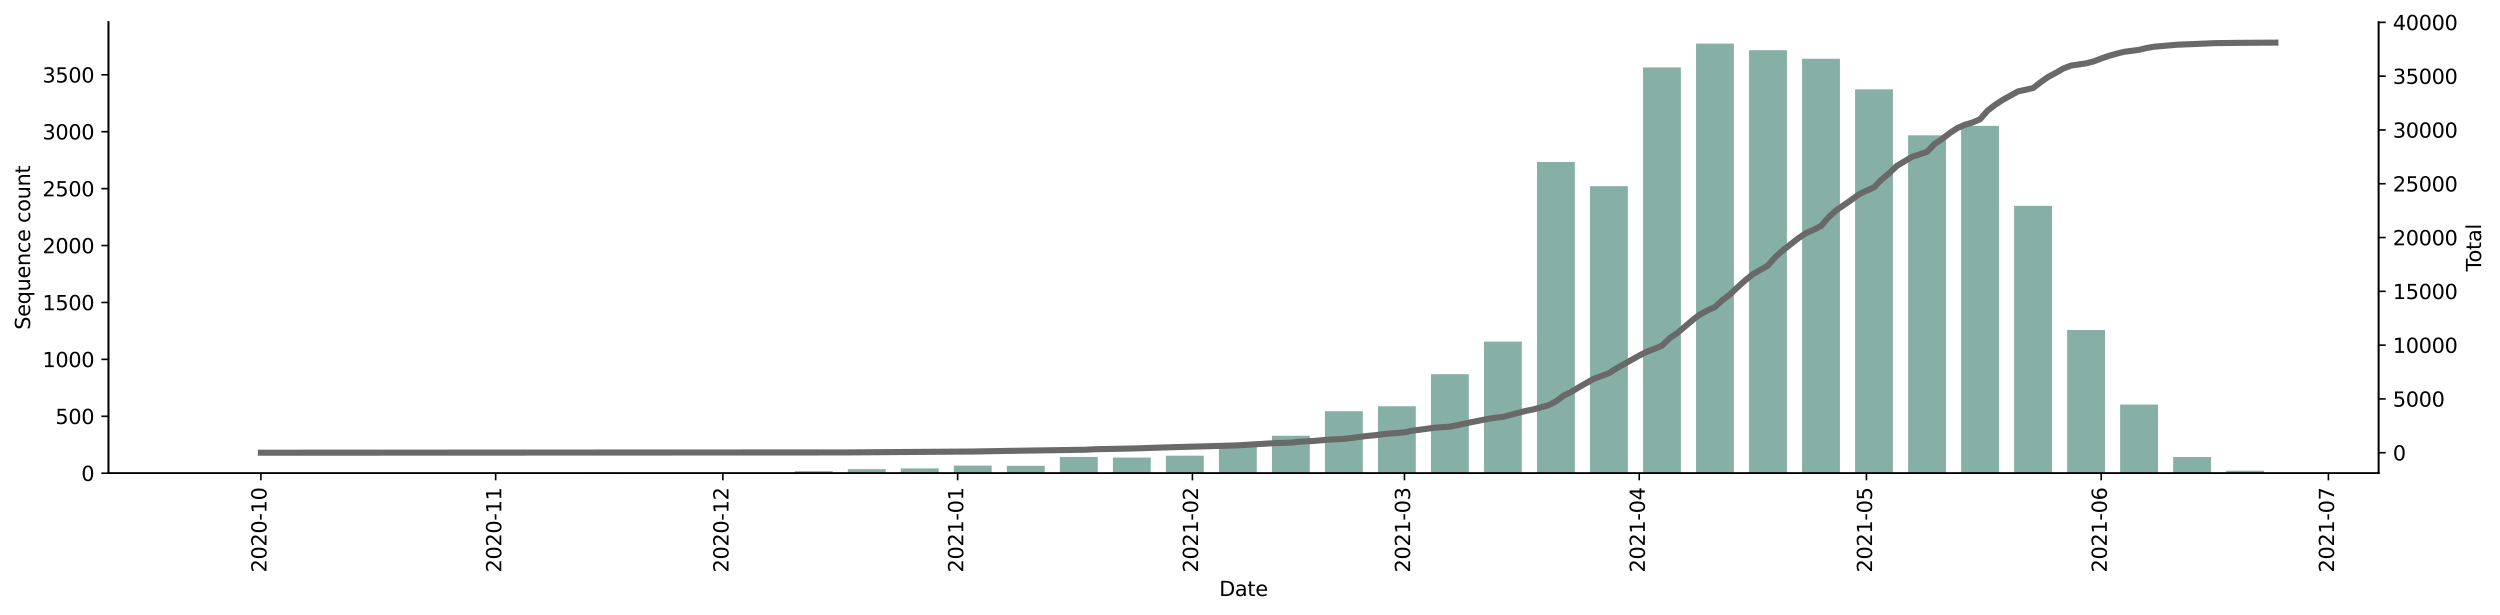 <?xml version="1.0" encoding="utf-8" standalone="no"?>
<!DOCTYPE svg PUBLIC "-//W3C//DTD SVG 1.1//EN"
  "http://www.w3.org/Graphics/SVG/1.1/DTD/svg11.dtd">
<svg height="302.294pt" version="1.1" viewBox="0 0 1229.019 302.294" width="1229.019pt" xmlns="http://www.w3.org/2000/svg" xmlns:xlink="http://www.w3.org/1999/xlink">
 <defs>
  <style type="text/css">*{stroke-linecap:butt;stroke-linejoin:round;}</style>
 </defs>
 <g id="figure_1">
  <g id="patch_1">
   <path d="M 0 302.294 
L 1229.019 302.294 
L 1229.019 0 
L 0 0 
z
" style="fill:#ffffff;"/>
  </g>
  <g id="axes_1">
   <g id="patch_2">
    <path d="M 53.328 232.633 
L 1169.328 232.633 
L 1169.328 10.873 
L 53.328 10.873 
z
" style="fill:#ffffff;"/>
   </g>
   <g id="patch_3">
    <path clip-path="url(#p5c6ff1a73a)" d="M 104.055 232.633 
L 122.671 232.633 
L 122.671 232.577 
L 104.055 232.577 
z
" style="fill:#86b0a6;"/>
   </g>
   <g id="patch_4">
    <path clip-path="url(#p5c6ff1a73a)" d="M 156.179 232.633 
L 174.794 232.633 
L 174.794 232.577 
L 156.179 232.577 
z
" style="fill:#86b0a6;"/>
   </g>
   <g id="patch_5">
    <path clip-path="url(#p5c6ff1a73a)" d="M 208.302 232.633 
L 226.918 232.633 
L 226.918 232.521 
L 208.302 232.521 
z
" style="fill:#86b0a6;"/>
   </g>
   <g id="patch_6">
    <path clip-path="url(#p5c6ff1a73a)" d="M 234.364 232.633 
L 252.98 232.633 
L 252.98 232.577 
L 234.364 232.577 
z
" style="fill:#86b0a6;"/>
   </g>
   <g id="patch_7">
    <path clip-path="url(#p5c6ff1a73a)" d="M 286.487 232.633 
L 305.103 232.633 
L 305.103 232.465 
L 286.487 232.465 
z
" style="fill:#86b0a6;"/>
   </g>
   <g id="patch_8">
    <path clip-path="url(#p5c6ff1a73a)" d="M 338.611 232.633 
L 357.226 232.633 
L 357.226 232.521 
L 338.611 232.521 
z
" style="fill:#86b0a6;"/>
   </g>
   <g id="patch_9">
    <path clip-path="url(#p5c6ff1a73a)" d="M 364.673 232.633 
L 383.288 232.633 
L 383.288 232.521 
L 364.673 232.521 
z
" style="fill:#86b0a6;"/>
   </g>
   <g id="patch_10">
    <path clip-path="url(#p5c6ff1a73a)" d="M 390.734 232.633 
L 409.35 232.633 
L 409.35 231.626 
L 390.734 231.626 
z
" style="fill:#86b0a6;"/>
   </g>
   <g id="patch_11">
    <path clip-path="url(#p5c6ff1a73a)" d="M 416.796 232.633 
L 435.412 232.633 
L 435.412 230.618 
L 416.796 230.618 
z
" style="fill:#86b0a6;"/>
   </g>
   <g id="patch_12">
    <path clip-path="url(#p5c6ff1a73a)" d="M 442.858 232.633 
L 461.473 232.633 
L 461.473 230.283 
L 442.858 230.283 
z
" style="fill:#86b0a6;"/>
   </g>
   <g id="patch_13">
    <path clip-path="url(#p5c6ff1a73a)" d="M 468.919 232.633 
L 487.535 232.633 
L 487.535 228.884 
L 468.919 228.884 
z
" style="fill:#86b0a6;"/>
   </g>
   <g id="patch_14">
    <path clip-path="url(#p5c6ff1a73a)" d="M 494.981 232.633 
L 513.597 232.633 
L 513.597 228.996 
L 494.981 228.996 
z
" style="fill:#86b0a6;"/>
   </g>
   <g id="patch_15">
    <path clip-path="url(#p5c6ff1a73a)" d="M 521.043 232.633 
L 539.658 232.633 
L 539.658 224.631 
L 521.043 224.631 
z
" style="fill:#86b0a6;"/>
   </g>
   <g id="patch_16">
    <path clip-path="url(#p5c6ff1a73a)" d="M 547.105 232.633 
L 565.72 232.633 
L 565.72 224.91 
L 547.105 224.91 
z
" style="fill:#86b0a6;"/>
   </g>
   <g id="patch_17">
    <path clip-path="url(#p5c6ff1a73a)" d="M 573.166 232.633 
L 591.782 232.633 
L 591.782 224.015 
L 573.166 224.015 
z
" style="fill:#86b0a6;"/>
   </g>
   <g id="patch_18">
    <path clip-path="url(#p5c6ff1a73a)" d="M 599.228 232.633 
L 617.844 232.633 
L 617.844 219.258 
L 599.228 219.258 
z
" style="fill:#86b0a6;"/>
   </g>
   <g id="patch_19">
    <path clip-path="url(#p5c6ff1a73a)" d="M 625.29 232.633 
L 643.905 232.633 
L 643.905 214.222 
L 625.29 214.222 
z
" style="fill:#86b0a6;"/>
   </g>
   <g id="patch_20">
    <path clip-path="url(#p5c6ff1a73a)" d="M 651.351 232.633 
L 669.967 232.633 
L 669.967 202.134 
L 651.351 202.134 
z
" style="fill:#86b0a6;"/>
   </g>
   <g id="patch_21">
    <path clip-path="url(#p5c6ff1a73a)" d="M 677.413 232.633 
L 696.029 232.633 
L 696.029 199.728 
L 677.413 199.728 
z
" style="fill:#86b0a6;"/>
   </g>
   <g id="patch_22">
    <path clip-path="url(#p5c6ff1a73a)" d="M 703.475 232.633 
L 722.09 232.633 
L 722.09 183.946 
L 703.475 183.946 
z
" style="fill:#86b0a6;"/>
   </g>
   <g id="patch_23">
    <path clip-path="url(#p5c6ff1a73a)" d="M 729.537 232.633 
L 748.152 232.633 
L 748.152 167.941 
L 729.537 167.941 
z
" style="fill:#86b0a6;"/>
   </g>
   <g id="patch_24">
    <path clip-path="url(#p5c6ff1a73a)" d="M 755.598 232.633 
L 774.214 232.633 
L 774.214 79.633 
L 755.598 79.633 
z
" style="fill:#86b0a6;"/>
   </g>
   <g id="patch_25">
    <path clip-path="url(#p5c6ff1a73a)" d="M 781.66 232.633 
L 800.276 232.633 
L 800.276 91.553 
L 781.66 91.553 
z
" style="fill:#86b0a6;"/>
   </g>
   <g id="patch_26">
    <path clip-path="url(#p5c6ff1a73a)" d="M 807.722 232.633 
L 826.337 232.633 
L 826.337 33.129 
L 807.722 33.129 
z
" style="fill:#86b0a6;"/>
   </g>
   <g id="patch_27">
    <path clip-path="url(#p5c6ff1a73a)" d="M 833.784 232.633 
L 852.399 232.633 
L 852.399 21.433 
L 833.784 21.433 
z
" style="fill:#86b0a6;"/>
   </g>
   <g id="patch_28">
    <path clip-path="url(#p5c6ff1a73a)" d="M 859.845 232.633 
L 878.461 232.633 
L 878.461 24.679 
L 859.845 24.679 
z
" style="fill:#86b0a6;"/>
   </g>
   <g id="patch_29">
    <path clip-path="url(#p5c6ff1a73a)" d="M 885.907 232.633 
L 904.522 232.633 
L 904.522 28.876 
L 885.907 28.876 
z
" style="fill:#86b0a6;"/>
   </g>
   <g id="patch_30">
    <path clip-path="url(#p5c6ff1a73a)" d="M 911.969 232.633 
L 930.584 232.633 
L 930.584 43.93 
L 911.969 43.93 
z
" style="fill:#86b0a6;"/>
   </g>
   <g id="patch_31">
    <path clip-path="url(#p5c6ff1a73a)" d="M 938.03 232.633 
L 956.646 232.633 
L 956.646 66.538 
L 938.03 66.538 
z
" style="fill:#86b0a6;"/>
   </g>
   <g id="patch_32">
    <path clip-path="url(#p5c6ff1a73a)" d="M 964.092 232.633 
L 982.708 232.633 
L 982.708 61.893 
L 964.092 61.893 
z
" style="fill:#86b0a6;"/>
   </g>
   <g id="patch_33">
    <path clip-path="url(#p5c6ff1a73a)" d="M 990.154 232.633 
L 1008.769 232.633 
L 1008.769 101.179 
L 990.154 101.179 
z
" style="fill:#86b0a6;"/>
   </g>
   <g id="patch_34">
    <path clip-path="url(#p5c6ff1a73a)" d="M 1016.216 232.633 
L 1034.831 232.633 
L 1034.831 162.233 
L 1016.216 162.233 
z
" style="fill:#86b0a6;"/>
   </g>
   <g id="patch_35">
    <path clip-path="url(#p5c6ff1a73a)" d="M 1042.277 232.633 
L 1060.893 232.633 
L 1060.893 198.888 
L 1042.277 198.888 
z
" style="fill:#86b0a6;"/>
   </g>
   <g id="patch_36">
    <path clip-path="url(#p5c6ff1a73a)" d="M 1068.339 232.633 
L 1086.954 232.633 
L 1086.954 224.686 
L 1068.339 224.686 
z
" style="fill:#86b0a6;"/>
   </g>
   <g id="patch_37">
    <path clip-path="url(#p5c6ff1a73a)" d="M 1094.401 232.633 
L 1113.016 232.633 
L 1113.016 231.402 
L 1094.401 231.402 
z
" style="fill:#86b0a6;"/>
   </g>
   <g id="matplotlib.axis_1">
    <g id="xtick_1">
     <g id="line2d_1">
      <defs>
       <path d="M 0 0 
L 0 3.5 
" id="me8be60c77a" style="stroke:#000000;stroke-width:0.8;"/>
      </defs>
      <g>
       <use style="stroke:#000000;stroke-width:0.8;" x="128.256" xlink:href="#me8be60c77a" y="232.633"/>
      </g>
     </g>
     <g id="text_1">
      <!-- 2020-10 -->
      <g transform="translate(131.015 281.416)rotate(-90)scale(0.1 -0.1)">
       <defs>
        <path d="M 1228 531 
L 3431 531 
L 3431 0 
L 469 0 
L 469 531 
Q 828 903 1448 1529 
Q 2069 2156 2228 2338 
Q 2531 2678 2651 2914 
Q 2772 3150 2772 3378 
Q 2772 3750 2511 3984 
Q 2250 4219 1831 4219 
Q 1534 4219 1204 4116 
Q 875 4013 500 3803 
L 500 4441 
Q 881 4594 1212 4672 
Q 1544 4750 1819 4750 
Q 2544 4750 2975 4387 
Q 3406 4025 3406 3419 
Q 3406 3131 3298 2873 
Q 3191 2616 2906 2266 
Q 2828 2175 2409 1742 
Q 1991 1309 1228 531 
z
" id="DejaVuSans-32" transform="scale(0.016)"/>
        <path d="M 2034 4250 
Q 1547 4250 1301 3770 
Q 1056 3291 1056 2328 
Q 1056 1369 1301 889 
Q 1547 409 2034 409 
Q 2525 409 2770 889 
Q 3016 1369 3016 2328 
Q 3016 3291 2770 3770 
Q 2525 4250 2034 4250 
z
M 2034 4750 
Q 2819 4750 3233 4129 
Q 3647 3509 3647 2328 
Q 3647 1150 3233 529 
Q 2819 -91 2034 -91 
Q 1250 -91 836 529 
Q 422 1150 422 2328 
Q 422 3509 836 4129 
Q 1250 4750 2034 4750 
z
" id="DejaVuSans-30" transform="scale(0.016)"/>
        <path d="M 313 2009 
L 1997 2009 
L 1997 1497 
L 313 1497 
L 313 2009 
z
" id="DejaVuSans-2d" transform="scale(0.016)"/>
        <path d="M 794 531 
L 1825 531 
L 1825 4091 
L 703 3866 
L 703 4441 
L 1819 4666 
L 2450 4666 
L 2450 531 
L 3481 531 
L 3481 0 
L 794 0 
L 794 531 
z
" id="DejaVuSans-31" transform="scale(0.016)"/>
       </defs>
       <use xlink:href="#DejaVuSans-32"/>
       <use x="63.623" xlink:href="#DejaVuSans-30"/>
       <use x="127.246" xlink:href="#DejaVuSans-32"/>
       <use x="190.869" xlink:href="#DejaVuSans-30"/>
       <use x="254.492" xlink:href="#DejaVuSans-2d"/>
       <use x="290.576" xlink:href="#DejaVuSans-31"/>
       <use x="354.199" xlink:href="#DejaVuSans-30"/>
      </g>
     </g>
    </g>
    <g id="xtick_2">
     <g id="line2d_2">
      <g>
       <use style="stroke:#000000;stroke-width:0.8;" x="243.672" xlink:href="#me8be60c77a" y="232.633"/>
      </g>
     </g>
     <g id="text_2">
      <!-- 2020-11 -->
      <g transform="translate(246.431 281.416)rotate(-90)scale(0.1 -0.1)">
       <use xlink:href="#DejaVuSans-32"/>
       <use x="63.623" xlink:href="#DejaVuSans-30"/>
       <use x="127.246" xlink:href="#DejaVuSans-32"/>
       <use x="190.869" xlink:href="#DejaVuSans-30"/>
       <use x="254.492" xlink:href="#DejaVuSans-2d"/>
       <use x="290.576" xlink:href="#DejaVuSans-31"/>
       <use x="354.199" xlink:href="#DejaVuSans-31"/>
      </g>
     </g>
    </g>
    <g id="xtick_3">
     <g id="line2d_3">
      <g>
       <use style="stroke:#000000;stroke-width:0.8;" x="355.365" xlink:href="#me8be60c77a" y="232.633"/>
      </g>
     </g>
     <g id="text_3">
      <!-- 2020-12 -->
      <g transform="translate(358.124 281.416)rotate(-90)scale(0.1 -0.1)">
       <use xlink:href="#DejaVuSans-32"/>
       <use x="63.623" xlink:href="#DejaVuSans-30"/>
       <use x="127.246" xlink:href="#DejaVuSans-32"/>
       <use x="190.869" xlink:href="#DejaVuSans-30"/>
       <use x="254.492" xlink:href="#DejaVuSans-2d"/>
       <use x="290.576" xlink:href="#DejaVuSans-31"/>
       <use x="354.199" xlink:href="#DejaVuSans-32"/>
      </g>
     </g>
    </g>
    <g id="xtick_4">
     <g id="line2d_4">
      <g>
       <use style="stroke:#000000;stroke-width:0.8;" x="470.781" xlink:href="#me8be60c77a" y="232.633"/>
      </g>
     </g>
     <g id="text_4">
      <!-- 2021-01 -->
      <g transform="translate(473.54 281.416)rotate(-90)scale(0.1 -0.1)">
       <use xlink:href="#DejaVuSans-32"/>
       <use x="63.623" xlink:href="#DejaVuSans-30"/>
       <use x="127.246" xlink:href="#DejaVuSans-32"/>
       <use x="190.869" xlink:href="#DejaVuSans-31"/>
       <use x="254.492" xlink:href="#DejaVuSans-2d"/>
       <use x="290.576" xlink:href="#DejaVuSans-30"/>
       <use x="354.199" xlink:href="#DejaVuSans-31"/>
      </g>
     </g>
    </g>
    <g id="xtick_5">
     <g id="line2d_5">
      <g>
       <use style="stroke:#000000;stroke-width:0.8;" x="586.197" xlink:href="#me8be60c77a" y="232.633"/>
      </g>
     </g>
     <g id="text_5">
      <!-- 2021-02 -->
      <g transform="translate(588.957 281.416)rotate(-90)scale(0.1 -0.1)">
       <use xlink:href="#DejaVuSans-32"/>
       <use x="63.623" xlink:href="#DejaVuSans-30"/>
       <use x="127.246" xlink:href="#DejaVuSans-32"/>
       <use x="190.869" xlink:href="#DejaVuSans-31"/>
       <use x="254.492" xlink:href="#DejaVuSans-2d"/>
       <use x="290.576" xlink:href="#DejaVuSans-30"/>
       <use x="354.199" xlink:href="#DejaVuSans-32"/>
      </g>
     </g>
    </g>
    <g id="xtick_6">
     <g id="line2d_6">
      <g>
       <use style="stroke:#000000;stroke-width:0.8;" x="690.444" xlink:href="#me8be60c77a" y="232.633"/>
      </g>
     </g>
     <g id="text_6">
      <!-- 2021-03 -->
      <g transform="translate(693.203 281.416)rotate(-90)scale(0.1 -0.1)">
       <defs>
        <path d="M 2597 2516 
Q 3050 2419 3304 2112 
Q 3559 1806 3559 1356 
Q 3559 666 3084 287 
Q 2609 -91 1734 -91 
Q 1441 -91 1130 -33 
Q 819 25 488 141 
L 488 750 
Q 750 597 1062 519 
Q 1375 441 1716 441 
Q 2309 441 2620 675 
Q 2931 909 2931 1356 
Q 2931 1769 2642 2001 
Q 2353 2234 1838 2234 
L 1294 2234 
L 1294 2753 
L 1863 2753 
Q 2328 2753 2575 2939 
Q 2822 3125 2822 3475 
Q 2822 3834 2567 4026 
Q 2313 4219 1838 4219 
Q 1578 4219 1281 4162 
Q 984 4106 628 3988 
L 628 4550 
Q 988 4650 1302 4700 
Q 1616 4750 1894 4750 
Q 2613 4750 3031 4423 
Q 3450 4097 3450 3541 
Q 3450 3153 3228 2886 
Q 3006 2619 2597 2516 
z
" id="DejaVuSans-33" transform="scale(0.016)"/>
       </defs>
       <use xlink:href="#DejaVuSans-32"/>
       <use x="63.623" xlink:href="#DejaVuSans-30"/>
       <use x="127.246" xlink:href="#DejaVuSans-32"/>
       <use x="190.869" xlink:href="#DejaVuSans-31"/>
       <use x="254.492" xlink:href="#DejaVuSans-2d"/>
       <use x="290.576" xlink:href="#DejaVuSans-30"/>
       <use x="354.199" xlink:href="#DejaVuSans-33"/>
      </g>
     </g>
    </g>
    <g id="xtick_7">
     <g id="line2d_7">
      <g>
       <use style="stroke:#000000;stroke-width:0.8;" x="805.86" xlink:href="#me8be60c77a" y="232.633"/>
      </g>
     </g>
     <g id="text_7">
      <!-- 2021-04 -->
      <g transform="translate(808.62 281.416)rotate(-90)scale(0.1 -0.1)">
       <defs>
        <path d="M 2419 4116 
L 825 1625 
L 2419 1625 
L 2419 4116 
z
M 2253 4666 
L 3047 4666 
L 3047 1625 
L 3713 1625 
L 3713 1100 
L 3047 1100 
L 3047 0 
L 2419 0 
L 2419 1100 
L 313 1100 
L 313 1709 
L 2253 4666 
z
" id="DejaVuSans-34" transform="scale(0.016)"/>
       </defs>
       <use xlink:href="#DejaVuSans-32"/>
       <use x="63.623" xlink:href="#DejaVuSans-30"/>
       <use x="127.246" xlink:href="#DejaVuSans-32"/>
       <use x="190.869" xlink:href="#DejaVuSans-31"/>
       <use x="254.492" xlink:href="#DejaVuSans-2d"/>
       <use x="290.576" xlink:href="#DejaVuSans-30"/>
       <use x="354.199" xlink:href="#DejaVuSans-34"/>
      </g>
     </g>
    </g>
    <g id="xtick_8">
     <g id="line2d_8">
      <g>
       <use style="stroke:#000000;stroke-width:0.8;" x="917.553" xlink:href="#me8be60c77a" y="232.633"/>
      </g>
     </g>
     <g id="text_8">
      <!-- 2021-05 -->
      <g transform="translate(920.313 281.416)rotate(-90)scale(0.1 -0.1)">
       <defs>
        <path d="M 691 4666 
L 3169 4666 
L 3169 4134 
L 1269 4134 
L 1269 2991 
Q 1406 3038 1543 3061 
Q 1681 3084 1819 3084 
Q 2600 3084 3056 2656 
Q 3513 2228 3513 1497 
Q 3513 744 3044 326 
Q 2575 -91 1722 -91 
Q 1428 -91 1123 -41 
Q 819 9 494 109 
L 494 744 
Q 775 591 1075 516 
Q 1375 441 1709 441 
Q 2250 441 2565 725 
Q 2881 1009 2881 1497 
Q 2881 1984 2565 2268 
Q 2250 2553 1709 2553 
Q 1456 2553 1204 2497 
Q 953 2441 691 2322 
L 691 4666 
z
" id="DejaVuSans-35" transform="scale(0.016)"/>
       </defs>
       <use xlink:href="#DejaVuSans-32"/>
       <use x="63.623" xlink:href="#DejaVuSans-30"/>
       <use x="127.246" xlink:href="#DejaVuSans-32"/>
       <use x="190.869" xlink:href="#DejaVuSans-31"/>
       <use x="254.492" xlink:href="#DejaVuSans-2d"/>
       <use x="290.576" xlink:href="#DejaVuSans-30"/>
       <use x="354.199" xlink:href="#DejaVuSans-35"/>
      </g>
     </g>
    </g>
    <g id="xtick_9">
     <g id="line2d_9">
      <g>
       <use style="stroke:#000000;stroke-width:0.8;" x="1032.969" xlink:href="#me8be60c77a" y="232.633"/>
      </g>
     </g>
     <g id="text_9">
      <!-- 2021-06 -->
      <g transform="translate(1035.729 281.416)rotate(-90)scale(0.1 -0.1)">
       <defs>
        <path d="M 2113 2584 
Q 1688 2584 1439 2293 
Q 1191 2003 1191 1497 
Q 1191 994 1439 701 
Q 1688 409 2113 409 
Q 2538 409 2786 701 
Q 3034 994 3034 1497 
Q 3034 2003 2786 2293 
Q 2538 2584 2113 2584 
z
M 3366 4563 
L 3366 3988 
Q 3128 4100 2886 4159 
Q 2644 4219 2406 4219 
Q 1781 4219 1451 3797 
Q 1122 3375 1075 2522 
Q 1259 2794 1537 2939 
Q 1816 3084 2150 3084 
Q 2853 3084 3261 2657 
Q 3669 2231 3669 1497 
Q 3669 778 3244 343 
Q 2819 -91 2113 -91 
Q 1303 -91 875 529 
Q 447 1150 447 2328 
Q 447 3434 972 4092 
Q 1497 4750 2381 4750 
Q 2619 4750 2861 4703 
Q 3103 4656 3366 4563 
z
" id="DejaVuSans-36" transform="scale(0.016)"/>
       </defs>
       <use xlink:href="#DejaVuSans-32"/>
       <use x="63.623" xlink:href="#DejaVuSans-30"/>
       <use x="127.246" xlink:href="#DejaVuSans-32"/>
       <use x="190.869" xlink:href="#DejaVuSans-31"/>
       <use x="254.492" xlink:href="#DejaVuSans-2d"/>
       <use x="290.576" xlink:href="#DejaVuSans-30"/>
       <use x="354.199" xlink:href="#DejaVuSans-36"/>
      </g>
     </g>
    </g>
    <g id="xtick_10">
     <g id="line2d_10">
      <g>
       <use style="stroke:#000000;stroke-width:0.8;" x="1144.663" xlink:href="#me8be60c77a" y="232.633"/>
      </g>
     </g>
     <g id="text_10">
      <!-- 2021-07 -->
      <g transform="translate(1147.422 281.416)rotate(-90)scale(0.1 -0.1)">
       <defs>
        <path d="M 525 4666 
L 3525 4666 
L 3525 4397 
L 1831 0 
L 1172 0 
L 2766 4134 
L 525 4134 
L 525 4666 
z
" id="DejaVuSans-37" transform="scale(0.016)"/>
       </defs>
       <use xlink:href="#DejaVuSans-32"/>
       <use x="63.623" xlink:href="#DejaVuSans-30"/>
       <use x="127.246" xlink:href="#DejaVuSans-32"/>
       <use x="190.869" xlink:href="#DejaVuSans-31"/>
       <use x="254.492" xlink:href="#DejaVuSans-2d"/>
       <use x="290.576" xlink:href="#DejaVuSans-30"/>
       <use x="354.199" xlink:href="#DejaVuSans-37"/>
      </g>
     </g>
    </g>
    <g id="text_11">
     <!-- Date -->
     <g transform="translate(599.377 293.014)scale(0.1 -0.1)">
      <defs>
       <path d="M 1259 4147 
L 1259 519 
L 2022 519 
Q 2988 519 3436 956 
Q 3884 1394 3884 2338 
Q 3884 3275 3436 3711 
Q 2988 4147 2022 4147 
L 1259 4147 
z
M 628 4666 
L 1925 4666 
Q 3281 4666 3915 4102 
Q 4550 3538 4550 2338 
Q 4550 1131 3912 565 
Q 3275 0 1925 0 
L 628 0 
L 628 4666 
z
" id="DejaVuSans-44" transform="scale(0.016)"/>
       <path d="M 2194 1759 
Q 1497 1759 1228 1600 
Q 959 1441 959 1056 
Q 959 750 1161 570 
Q 1363 391 1709 391 
Q 2188 391 2477 730 
Q 2766 1069 2766 1631 
L 2766 1759 
L 2194 1759 
z
M 3341 1997 
L 3341 0 
L 2766 0 
L 2766 531 
Q 2569 213 2275 61 
Q 1981 -91 1556 -91 
Q 1019 -91 701 211 
Q 384 513 384 1019 
Q 384 1609 779 1909 
Q 1175 2209 1959 2209 
L 2766 2209 
L 2766 2266 
Q 2766 2663 2505 2880 
Q 2244 3097 1772 3097 
Q 1472 3097 1187 3025 
Q 903 2953 641 2809 
L 641 3341 
Q 956 3463 1253 3523 
Q 1550 3584 1831 3584 
Q 2591 3584 2966 3190 
Q 3341 2797 3341 1997 
z
" id="DejaVuSans-61" transform="scale(0.016)"/>
       <path d="M 1172 4494 
L 1172 3500 
L 2356 3500 
L 2356 3053 
L 1172 3053 
L 1172 1153 
Q 1172 725 1289 603 
Q 1406 481 1766 481 
L 2356 481 
L 2356 0 
L 1766 0 
Q 1100 0 847 248 
Q 594 497 594 1153 
L 594 3053 
L 172 3053 
L 172 3500 
L 594 3500 
L 594 4494 
L 1172 4494 
z
" id="DejaVuSans-74" transform="scale(0.016)"/>
       <path d="M 3597 1894 
L 3597 1613 
L 953 1613 
Q 991 1019 1311 708 
Q 1631 397 2203 397 
Q 2534 397 2845 478 
Q 3156 559 3463 722 
L 3463 178 
Q 3153 47 2828 -22 
Q 2503 -91 2169 -91 
Q 1331 -91 842 396 
Q 353 884 353 1716 
Q 353 2575 817 3079 
Q 1281 3584 2069 3584 
Q 2775 3584 3186 3129 
Q 3597 2675 3597 1894 
z
M 3022 2063 
Q 3016 2534 2758 2815 
Q 2500 3097 2075 3097 
Q 1594 3097 1305 2825 
Q 1016 2553 972 2059 
L 3022 2063 
z
" id="DejaVuSans-65" transform="scale(0.016)"/>
      </defs>
      <use xlink:href="#DejaVuSans-44"/>
      <use x="77.002" xlink:href="#DejaVuSans-61"/>
      <use x="138.281" xlink:href="#DejaVuSans-74"/>
      <use x="177.49" xlink:href="#DejaVuSans-65"/>
     </g>
    </g>
   </g>
   <g id="matplotlib.axis_2">
    <g id="ytick_1">
     <g id="line2d_11">
      <defs>
       <path d="M 0 0 
L -3.5 0 
" id="m8a2e68e263" style="stroke:#000000;stroke-width:0.8;"/>
      </defs>
      <g>
       <use style="stroke:#000000;stroke-width:0.8;" x="53.328" xlink:href="#m8a2e68e263" y="232.633"/>
      </g>
     </g>
     <g id="text_12">
      <!-- 0 -->
      <g transform="translate(39.966 236.432)scale(0.1 -0.1)">
       <use xlink:href="#DejaVuSans-30"/>
      </g>
     </g>
    </g>
    <g id="ytick_2">
     <g id="line2d_12">
      <g>
       <use style="stroke:#000000;stroke-width:0.8;" x="53.328" xlink:href="#m8a2e68e263" y="204.652"/>
      </g>
     </g>
     <g id="text_13">
      <!-- 500 -->
      <g transform="translate(27.241 208.451)scale(0.1 -0.1)">
       <use xlink:href="#DejaVuSans-35"/>
       <use x="63.623" xlink:href="#DejaVuSans-30"/>
       <use x="127.246" xlink:href="#DejaVuSans-30"/>
      </g>
     </g>
    </g>
    <g id="ytick_3">
     <g id="line2d_13">
      <g>
       <use style="stroke:#000000;stroke-width:0.8;" x="53.328" xlink:href="#m8a2e68e263" y="176.671"/>
      </g>
     </g>
     <g id="text_14">
      <!-- 1000 -->
      <g transform="translate(20.878 180.47)scale(0.1 -0.1)">
       <use xlink:href="#DejaVuSans-31"/>
       <use x="63.623" xlink:href="#DejaVuSans-30"/>
       <use x="127.246" xlink:href="#DejaVuSans-30"/>
       <use x="190.869" xlink:href="#DejaVuSans-30"/>
      </g>
     </g>
    </g>
    <g id="ytick_4">
     <g id="line2d_14">
      <g>
       <use style="stroke:#000000;stroke-width:0.8;" x="53.328" xlink:href="#m8a2e68e263" y="148.69"/>
      </g>
     </g>
     <g id="text_15">
      <!-- 1500 -->
      <g transform="translate(20.878 152.49)scale(0.1 -0.1)">
       <use xlink:href="#DejaVuSans-31"/>
       <use x="63.623" xlink:href="#DejaVuSans-35"/>
       <use x="127.246" xlink:href="#DejaVuSans-30"/>
       <use x="190.869" xlink:href="#DejaVuSans-30"/>
      </g>
     </g>
    </g>
    <g id="ytick_5">
     <g id="line2d_15">
      <g>
       <use style="stroke:#000000;stroke-width:0.8;" x="53.328" xlink:href="#m8a2e68e263" y="120.709"/>
      </g>
     </g>
     <g id="text_16">
      <!-- 2000 -->
      <g transform="translate(20.878 124.509)scale(0.1 -0.1)">
       <use xlink:href="#DejaVuSans-32"/>
       <use x="63.623" xlink:href="#DejaVuSans-30"/>
       <use x="127.246" xlink:href="#DejaVuSans-30"/>
       <use x="190.869" xlink:href="#DejaVuSans-30"/>
      </g>
     </g>
    </g>
    <g id="ytick_6">
     <g id="line2d_16">
      <g>
       <use style="stroke:#000000;stroke-width:0.8;" x="53.328" xlink:href="#m8a2e68e263" y="92.728"/>
      </g>
     </g>
     <g id="text_17">
      <!-- 2500 -->
      <g transform="translate(20.878 96.528)scale(0.1 -0.1)">
       <use xlink:href="#DejaVuSans-32"/>
       <use x="63.623" xlink:href="#DejaVuSans-35"/>
       <use x="127.246" xlink:href="#DejaVuSans-30"/>
       <use x="190.869" xlink:href="#DejaVuSans-30"/>
      </g>
     </g>
    </g>
    <g id="ytick_7">
     <g id="line2d_17">
      <g>
       <use style="stroke:#000000;stroke-width:0.8;" x="53.328" xlink:href="#m8a2e68e263" y="64.748"/>
      </g>
     </g>
     <g id="text_18">
      <!-- 3000 -->
      <g transform="translate(20.878 68.547)scale(0.1 -0.1)">
       <use xlink:href="#DejaVuSans-33"/>
       <use x="63.623" xlink:href="#DejaVuSans-30"/>
       <use x="127.246" xlink:href="#DejaVuSans-30"/>
       <use x="190.869" xlink:href="#DejaVuSans-30"/>
      </g>
     </g>
    </g>
    <g id="ytick_8">
     <g id="line2d_18">
      <g>
       <use style="stroke:#000000;stroke-width:0.8;" x="53.328" xlink:href="#m8a2e68e263" y="36.767"/>
      </g>
     </g>
     <g id="text_19">
      <!-- 3500 -->
      <g transform="translate(20.878 40.566)scale(0.1 -0.1)">
       <use xlink:href="#DejaVuSans-33"/>
       <use x="63.623" xlink:href="#DejaVuSans-35"/>
       <use x="127.246" xlink:href="#DejaVuSans-30"/>
       <use x="190.869" xlink:href="#DejaVuSans-30"/>
      </g>
     </g>
    </g>
    <g id="text_20">
     <!-- Sequence count -->
     <g transform="translate(14.798 162.113)rotate(-90)scale(0.1 -0.1)">
      <defs>
       <path d="M 3425 4513 
L 3425 3897 
Q 3066 4069 2747 4153 
Q 2428 4238 2131 4238 
Q 1616 4238 1336 4038 
Q 1056 3838 1056 3469 
Q 1056 3159 1242 3001 
Q 1428 2844 1947 2747 
L 2328 2669 
Q 3034 2534 3370 2195 
Q 3706 1856 3706 1288 
Q 3706 609 3251 259 
Q 2797 -91 1919 -91 
Q 1588 -91 1214 -16 
Q 841 59 441 206 
L 441 856 
Q 825 641 1194 531 
Q 1563 422 1919 422 
Q 2459 422 2753 634 
Q 3047 847 3047 1241 
Q 3047 1584 2836 1778 
Q 2625 1972 2144 2069 
L 1759 2144 
Q 1053 2284 737 2584 
Q 422 2884 422 3419 
Q 422 4038 858 4394 
Q 1294 4750 2059 4750 
Q 2388 4750 2728 4690 
Q 3069 4631 3425 4513 
z
" id="DejaVuSans-53" transform="scale(0.016)"/>
       <path d="M 947 1747 
Q 947 1113 1208 752 
Q 1469 391 1925 391 
Q 2381 391 2643 752 
Q 2906 1113 2906 1747 
Q 2906 2381 2643 2742 
Q 2381 3103 1925 3103 
Q 1469 3103 1208 2742 
Q 947 2381 947 1747 
z
M 2906 525 
Q 2725 213 2448 61 
Q 2172 -91 1784 -91 
Q 1150 -91 751 415 
Q 353 922 353 1747 
Q 353 2572 751 3078 
Q 1150 3584 1784 3584 
Q 2172 3584 2448 3432 
Q 2725 3281 2906 2969 
L 2906 3500 
L 3481 3500 
L 3481 -1331 
L 2906 -1331 
L 2906 525 
z
" id="DejaVuSans-71" transform="scale(0.016)"/>
       <path d="M 544 1381 
L 544 3500 
L 1119 3500 
L 1119 1403 
Q 1119 906 1312 657 
Q 1506 409 1894 409 
Q 2359 409 2629 706 
Q 2900 1003 2900 1516 
L 2900 3500 
L 3475 3500 
L 3475 0 
L 2900 0 
L 2900 538 
Q 2691 219 2414 64 
Q 2138 -91 1772 -91 
Q 1169 -91 856 284 
Q 544 659 544 1381 
z
M 1991 3584 
L 1991 3584 
z
" id="DejaVuSans-75" transform="scale(0.016)"/>
       <path d="M 3513 2113 
L 3513 0 
L 2938 0 
L 2938 2094 
Q 2938 2591 2744 2837 
Q 2550 3084 2163 3084 
Q 1697 3084 1428 2787 
Q 1159 2491 1159 1978 
L 1159 0 
L 581 0 
L 581 3500 
L 1159 3500 
L 1159 2956 
Q 1366 3272 1645 3428 
Q 1925 3584 2291 3584 
Q 2894 3584 3203 3211 
Q 3513 2838 3513 2113 
z
" id="DejaVuSans-6e" transform="scale(0.016)"/>
       <path d="M 3122 3366 
L 3122 2828 
Q 2878 2963 2633 3030 
Q 2388 3097 2138 3097 
Q 1578 3097 1268 2742 
Q 959 2388 959 1747 
Q 959 1106 1268 751 
Q 1578 397 2138 397 
Q 2388 397 2633 464 
Q 2878 531 3122 666 
L 3122 134 
Q 2881 22 2623 -34 
Q 2366 -91 2075 -91 
Q 1284 -91 818 406 
Q 353 903 353 1747 
Q 353 2603 823 3093 
Q 1294 3584 2113 3584 
Q 2378 3584 2631 3529 
Q 2884 3475 3122 3366 
z
" id="DejaVuSans-63" transform="scale(0.016)"/>
       <path id="DejaVuSans-20" transform="scale(0.016)"/>
       <path d="M 1959 3097 
Q 1497 3097 1228 2736 
Q 959 2375 959 1747 
Q 959 1119 1226 758 
Q 1494 397 1959 397 
Q 2419 397 2687 759 
Q 2956 1122 2956 1747 
Q 2956 2369 2687 2733 
Q 2419 3097 1959 3097 
z
M 1959 3584 
Q 2709 3584 3137 3096 
Q 3566 2609 3566 1747 
Q 3566 888 3137 398 
Q 2709 -91 1959 -91 
Q 1206 -91 779 398 
Q 353 888 353 1747 
Q 353 2609 779 3096 
Q 1206 3584 1959 3584 
z
" id="DejaVuSans-6f" transform="scale(0.016)"/>
      </defs>
      <use xlink:href="#DejaVuSans-53"/>
      <use x="63.477" xlink:href="#DejaVuSans-65"/>
      <use x="125" xlink:href="#DejaVuSans-71"/>
      <use x="188.477" xlink:href="#DejaVuSans-75"/>
      <use x="251.855" xlink:href="#DejaVuSans-65"/>
      <use x="313.379" xlink:href="#DejaVuSans-6e"/>
      <use x="376.758" xlink:href="#DejaVuSans-63"/>
      <use x="431.738" xlink:href="#DejaVuSans-65"/>
      <use x="493.262" xlink:href="#DejaVuSans-20"/>
      <use x="525.049" xlink:href="#DejaVuSans-63"/>
      <use x="580.029" xlink:href="#DejaVuSans-6f"/>
      <use x="641.211" xlink:href="#DejaVuSans-75"/>
      <use x="704.59" xlink:href="#DejaVuSans-6e"/>
      <use x="767.969" xlink:href="#DejaVuSans-74"/>
     </g>
    </g>
   </g>
   <g id="patch_38">
    <path d="M 53.328 232.633 
L 53.328 10.873 
" style="fill:none;stroke:#000000;stroke-linecap:square;stroke-linejoin:miter;stroke-width:0.8;"/>
   </g>
   <g id="patch_39">
    <path d="M 1169.328 232.633 
L 1169.328 10.873 
" style="fill:none;stroke:#000000;stroke-linecap:square;stroke-linejoin:miter;stroke-width:0.8;"/>
   </g>
   <g id="patch_40">
    <path d="M 53.328 232.633 
L 1169.328 232.633 
" style="fill:none;stroke:#000000;stroke-linecap:square;stroke-linejoin:miter;stroke-width:0.8;"/>
   </g>
  </g>
  <g id="axes_2">
   <g id="matplotlib.axis_3">
    <g id="ytick_9">
     <g id="line2d_19">
      <defs>
       <path d="M 0 0 
L 3.5 0 
" id="m563c7b5777" style="stroke:#000000;stroke-width:0.8;"/>
      </defs>
      <g>
       <use style="stroke:#000000;stroke-width:0.8;" x="1169.328" xlink:href="#m563c7b5777" y="222.558"/>
      </g>
     </g>
     <g id="text_21">
      <!-- 0 -->
      <g transform="translate(1176.328 226.358)scale(0.1 -0.1)">
       <use xlink:href="#DejaVuSans-30"/>
      </g>
     </g>
    </g>
    <g id="ytick_10">
     <g id="line2d_20">
      <g>
       <use style="stroke:#000000;stroke-width:0.8;" x="1169.328" xlink:href="#m563c7b5777" y="196.113"/>
      </g>
     </g>
     <g id="text_22">
      <!-- 5000 -->
      <g transform="translate(1176.328 199.913)scale(0.1 -0.1)">
       <use xlink:href="#DejaVuSans-35"/>
       <use x="63.623" xlink:href="#DejaVuSans-30"/>
       <use x="127.246" xlink:href="#DejaVuSans-30"/>
       <use x="190.869" xlink:href="#DejaVuSans-30"/>
      </g>
     </g>
    </g>
    <g id="ytick_11">
     <g id="line2d_21">
      <g>
       <use style="stroke:#000000;stroke-width:0.8;" x="1169.328" xlink:href="#m563c7b5777" y="169.669"/>
      </g>
     </g>
     <g id="text_23">
      <!-- 10000 -->
      <g transform="translate(1176.328 173.468)scale(0.1 -0.1)">
       <use xlink:href="#DejaVuSans-31"/>
       <use x="63.623" xlink:href="#DejaVuSans-30"/>
       <use x="127.246" xlink:href="#DejaVuSans-30"/>
       <use x="190.869" xlink:href="#DejaVuSans-30"/>
       <use x="254.492" xlink:href="#DejaVuSans-30"/>
      </g>
     </g>
    </g>
    <g id="ytick_12">
     <g id="line2d_22">
      <g>
       <use style="stroke:#000000;stroke-width:0.8;" x="1169.328" xlink:href="#m563c7b5777" y="143.224"/>
      </g>
     </g>
     <g id="text_24">
      <!-- 15000 -->
      <g transform="translate(1176.328 147.023)scale(0.1 -0.1)">
       <use xlink:href="#DejaVuSans-31"/>
       <use x="63.623" xlink:href="#DejaVuSans-35"/>
       <use x="127.246" xlink:href="#DejaVuSans-30"/>
       <use x="190.869" xlink:href="#DejaVuSans-30"/>
       <use x="254.492" xlink:href="#DejaVuSans-30"/>
      </g>
     </g>
    </g>
    <g id="ytick_13">
     <g id="line2d_23">
      <g>
       <use style="stroke:#000000;stroke-width:0.8;" x="1169.328" xlink:href="#m563c7b5777" y="116.779"/>
      </g>
     </g>
     <g id="text_25">
      <!-- 20000 -->
      <g transform="translate(1176.328 120.578)scale(0.1 -0.1)">
       <use xlink:href="#DejaVuSans-32"/>
       <use x="63.623" xlink:href="#DejaVuSans-30"/>
       <use x="127.246" xlink:href="#DejaVuSans-30"/>
       <use x="190.869" xlink:href="#DejaVuSans-30"/>
       <use x="254.492" xlink:href="#DejaVuSans-30"/>
      </g>
     </g>
    </g>
    <g id="ytick_14">
     <g id="line2d_24">
      <g>
       <use style="stroke:#000000;stroke-width:0.8;" x="1169.328" xlink:href="#m563c7b5777" y="90.334"/>
      </g>
     </g>
     <g id="text_26">
      <!-- 25000 -->
      <g transform="translate(1176.328 94.133)scale(0.1 -0.1)">
       <use xlink:href="#DejaVuSans-32"/>
       <use x="63.623" xlink:href="#DejaVuSans-35"/>
       <use x="127.246" xlink:href="#DejaVuSans-30"/>
       <use x="190.869" xlink:href="#DejaVuSans-30"/>
       <use x="254.492" xlink:href="#DejaVuSans-30"/>
      </g>
     </g>
    </g>
    <g id="ytick_15">
     <g id="line2d_25">
      <g>
       <use style="stroke:#000000;stroke-width:0.8;" x="1169.328" xlink:href="#m563c7b5777" y="63.889"/>
      </g>
     </g>
     <g id="text_27">
      <!-- 30000 -->
      <g transform="translate(1176.328 67.688)scale(0.1 -0.1)">
       <use xlink:href="#DejaVuSans-33"/>
       <use x="63.623" xlink:href="#DejaVuSans-30"/>
       <use x="127.246" xlink:href="#DejaVuSans-30"/>
       <use x="190.869" xlink:href="#DejaVuSans-30"/>
       <use x="254.492" xlink:href="#DejaVuSans-30"/>
      </g>
     </g>
    </g>
    <g id="ytick_16">
     <g id="line2d_26">
      <g>
       <use style="stroke:#000000;stroke-width:0.8;" x="1169.328" xlink:href="#m563c7b5777" y="37.444"/>
      </g>
     </g>
     <g id="text_28">
      <!-- 35000 -->
      <g transform="translate(1176.328 41.243)scale(0.1 -0.1)">
       <use xlink:href="#DejaVuSans-33"/>
       <use x="63.623" xlink:href="#DejaVuSans-35"/>
       <use x="127.246" xlink:href="#DejaVuSans-30"/>
       <use x="190.869" xlink:href="#DejaVuSans-30"/>
       <use x="254.492" xlink:href="#DejaVuSans-30"/>
      </g>
     </g>
    </g>
    <g id="ytick_17">
     <g id="line2d_27">
      <g>
       <use style="stroke:#000000;stroke-width:0.8;" x="1169.328" xlink:href="#m563c7b5777" y="10.999"/>
      </g>
     </g>
     <g id="text_29">
      <!-- 40000 -->
      <g transform="translate(1176.328 14.798)scale(0.1 -0.1)">
       <use xlink:href="#DejaVuSans-34"/>
       <use x="63.623" xlink:href="#DejaVuSans-30"/>
       <use x="127.246" xlink:href="#DejaVuSans-30"/>
       <use x="190.869" xlink:href="#DejaVuSans-30"/>
       <use x="254.492" xlink:href="#DejaVuSans-30"/>
      </g>
     </g>
    </g>
    <g id="text_30">
     <!-- Total -->
     <g transform="translate(1219.739 133.43)rotate(-90)scale(0.1 -0.1)">
      <defs>
       <path d="M -19 4666 
L 3928 4666 
L 3928 4134 
L 2272 4134 
L 2272 0 
L 1638 0 
L 1638 4134 
L -19 4134 
L -19 4666 
z
" id="DejaVuSans-54" transform="scale(0.016)"/>
       <path d="M 603 4863 
L 1178 4863 
L 1178 0 
L 603 0 
L 603 4863 
z
" id="DejaVuSans-6c" transform="scale(0.016)"/>
      </defs>
      <use xlink:href="#DejaVuSans-54"/>
      <use x="44.084" xlink:href="#DejaVuSans-6f"/>
      <use x="105.266" xlink:href="#DejaVuSans-74"/>
      <use x="144.475" xlink:href="#DejaVuSans-61"/>
      <use x="205.754" xlink:href="#DejaVuSans-6c"/>
     </g>
    </g>
   </g>
   <g id="line2d_28">
    <path clip-path="url(#p5c6ff1a73a)" d="M 128.256 222.553 
L 414.934 222.421 
L 478.227 221.971 
L 493.12 221.702 
L 534.074 221.088 
L 537.797 220.85 
L 556.412 220.496 
L 575.028 219.882 
L 593.643 219.38 
L 608.536 218.93 
L 627.151 217.804 
L 634.598 217.618 
L 638.321 217.179 
L 645.767 216.783 
L 653.213 216.132 
L 660.659 215.783 
L 671.829 214.345 
L 675.552 214.001 
L 682.998 213.102 
L 686.721 212.895 
L 690.444 212.541 
L 694.167 211.737 
L 701.613 210.775 
L 705.336 210.251 
L 712.783 209.759 
L 723.952 207.427 
L 731.398 205.951 
L 735.121 205.39 
L 738.844 204.946 
L 750.014 202.021 
L 753.737 201.276 
L 761.183 199.276 
L 764.906 197.303 
L 768.629 194.543 
L 772.352 192.739 
L 776.075 190.444 
L 783.522 186.218 
L 790.968 183.436 
L 794.691 181.072 
L 805.86 174.772 
L 809.583 172.921 
L 813.306 171.483 
L 817.03 169.917 
L 820.753 166.321 
L 824.476 163.766 
L 831.922 157.504 
L 835.645 154.595 
L 839.368 152.627 
L 843.091 150.94 
L 846.814 147.481 
L 850.537 144.683 
L 854.261 141.129 
L 857.984 137.808 
L 861.707 134.798 
L 869.153 130.509 
L 872.876 126.283 
L 876.599 122.951 
L 884.045 117.149 
L 887.768 114.6 
L 891.492 113.013 
L 895.215 111.109 
L 898.938 106.841 
L 902.661 103.424 
L 910.107 98.294 
L 913.83 95.554 
L 917.553 93.756 
L 921.276 92.111 
L 925 88.287 
L 928.723 85.198 
L 932.446 81.597 
L 939.892 77.127 
L 947.338 74.647 
L 951.061 70.759 
L 954.784 68.289 
L 958.507 65.428 
L 962.231 62.958 
L 965.954 61.329 
L 969.677 60.224 
L 973.4 58.637 
L 977.123 54.374 
L 980.846 51.523 
L 984.569 49.096 
L 992.015 44.954 
L 999.462 43.294 
L 1003.185 40.422 
L 1006.908 37.788 
L 1010.631 35.842 
L 1014.354 33.673 
L 1018.077 32.245 
L 1025.523 31.134 
L 1029.246 30.203 
L 1032.969 28.765 
L 1036.693 27.474 
L 1040.416 26.417 
L 1044.139 25.486 
L 1051.585 24.497 
L 1055.308 23.587 
L 1059.031 22.968 
L 1070.201 21.99 
L 1088.816 21.212 
L 1099.985 21.069 
L 1118.601 20.953 
L 1118.601 20.953 
" style="fill:none;stroke:#696969;stroke-linecap:square;stroke-width:3;"/>
   </g>
   <g id="patch_41">
    <path d="M 53.328 232.633 
L 53.328 10.873 
" style="fill:none;stroke:#000000;stroke-linecap:square;stroke-linejoin:miter;stroke-width:0.8;"/>
   </g>
   <g id="patch_42">
    <path d="M 1169.328 232.633 
L 1169.328 10.873 
" style="fill:none;stroke:#000000;stroke-linecap:square;stroke-linejoin:miter;stroke-width:0.8;"/>
   </g>
   <g id="patch_43">
    <path d="M 53.328 232.633 
L 1169.328 232.633 
" style="fill:none;stroke:#000000;stroke-linecap:square;stroke-linejoin:miter;stroke-width:0.8;"/>
   </g>
  </g>
 </g>
 <defs>
  <clipPath id="p5c6ff1a73a">
   <rect height="221.76" width="1116" x="53.328" y="10.873"/>
  </clipPath>
 </defs>
</svg>
